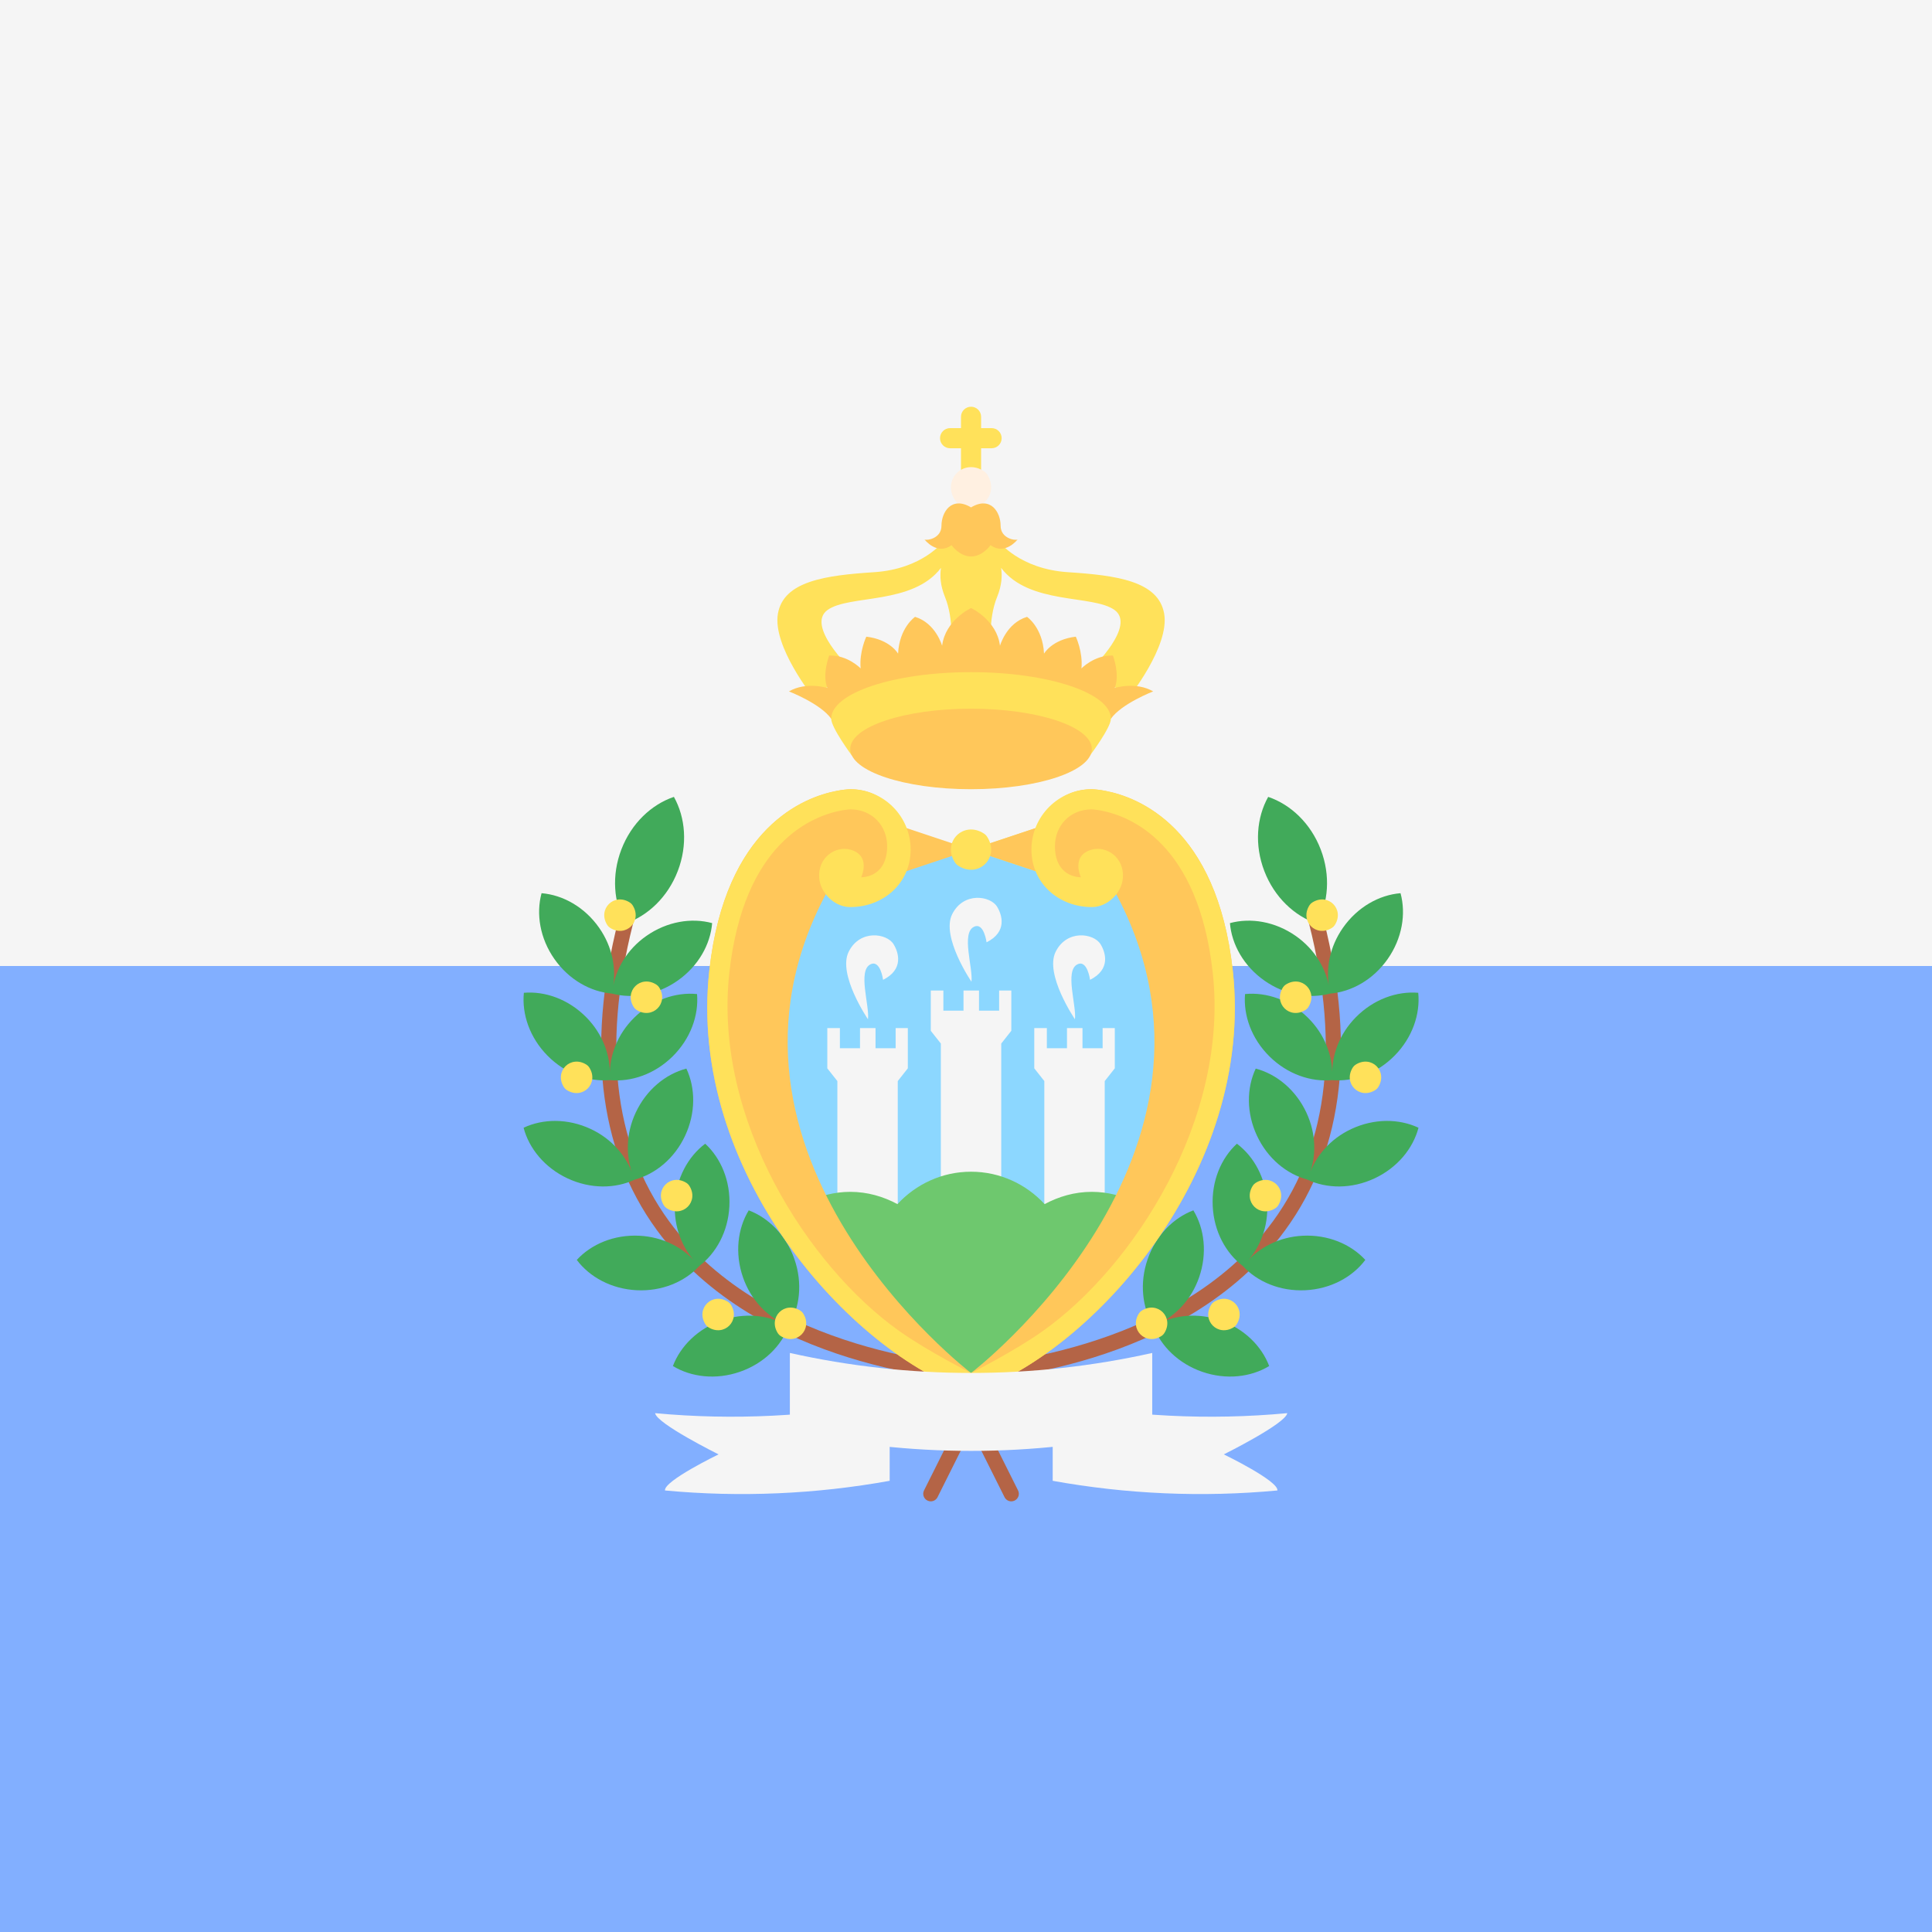 <svg xmlns="http://www.w3.org/2000/svg" xmlns:xlink="http://www.w3.org/1999/xlink" id="Layer_1" x="0" y="0" version="1.1" viewBox="0 0 512 512" style="enable-background:new 0 0 512 512" xml:space="preserve"><rect x="0" y="0" width="512" height="512" fill="#333333" stroke="none"/><rect style="fill:#f5f5f5" width="512" height="256"/><rect y="256" style="fill:#82afff" width="512" height="256"/><path style="fill:#b46446" d="M257.251,365.865c-2.282-0.099-56.154-2.855-83.191-39.897 c-15.757-21.584-18.901-50.296-9.346-85.332l3.861,1.052c-9.216,33.796-6.288,61.351,8.706,81.904 c25.883,35.484,79.604,38.251,80.146,38.272L257.251,365.865z"/><g><path style="fill:#41aa5a" d="M164.675,225.101c-2.657,6.919-2.05,14.163,1.025,19.657c5.961-2.024,11.26-7.001,13.916-13.92 c2.657-6.919,2.05-14.163-1.025-19.657C172.63,213.204,167.332,218.181,164.675,225.101z"/><path style="fill:#41aa5a" d="M198.421,320.752c-2.948,4.864-3.722,11.386-1.538,17.717c2.04,5.916,6.249,10.281,11.128,12.482 c-4.74-2.483-10.768-3.106-16.682-1.067c-6.331,2.183-10.99,6.812-13.003,12.132c4.864,2.948,11.386,3.722,17.717,1.538 c6.331-2.183,10.99-6.812,13.003-12.132l-0.007-0.003c2.924-4.859,3.69-11.355,1.514-17.664 C208.37,327.425,203.741,322.765,198.421,320.752z"/><path style="fill:#41aa5a" d="M186.883,303.095c-4.549,3.414-7.699,9.177-8.034,15.866c-0.313,6.25,1.965,11.869,5.671,15.731 c-3.472-4.072-8.833-6.897-15.081-7.21c-6.689-0.335-12.737,2.223-16.589,6.408c3.414,4.549,9.177,7.699,15.866,8.034 s12.737-2.223,16.589-6.408c-0.002-0.002-0.003-0.003-0.003-0.003c4.523-3.421,7.656-9.162,7.989-15.828 C193.627,312.996,191.069,306.946,186.883,303.095z"/><path style="fill:#41aa5a" d="M181.895,283.189c-5.501,1.444-10.593,5.593-13.427,11.661c-2.649,5.67-2.66,11.733-0.685,16.708 c-1.679-5.081-5.577-9.721-11.245-12.368c-6.068-2.834-12.634-2.749-17.781-0.326c1.445,5.501,5.593,10.593,11.661,13.427 s12.634,2.749,17.781,0.326c0,0-0.002-0.004-0.003-0.007c5.48-1.458,10.549-5.593,13.373-11.639 C184.403,294.903,184.318,288.336,181.895,283.189z"/><path style="fill:#41aa5a" d="M184.724,263.436c-5.66-0.563-11.878,1.552-16.649,6.252c-4.458,4.392-6.581,10.071-6.463,15.422 c0.197-5.348-1.841-11.055-6.231-15.511c-4.7-4.771-10.885-6.978-16.553-6.501c-0.563,5.66,1.552,11.878,6.252,16.649 s10.885,6.978,16.553,6.501c0,0,0-0.005,0-0.008c5.645,0.543,11.836-1.567,16.591-6.251 C182.994,275.289,185.202,269.104,184.724,263.436z"/><path style="fill:#41aa5a" d="M188.726,244.635c-5.489-1.492-11.971-0.435-17.454,3.41c-5.124,3.593-8.157,8.843-8.926,14.14 c1.079-5.241,0.014-11.207-3.578-16.329c-3.845-5.483-9.58-8.684-15.249-9.151c-1.491,5.489-0.435,11.971,3.41,17.454 s9.58,8.684,15.249,9.151c0.001-0.003,0.001-0.005,0.001-0.005c5.477,1.466,11.933,0.41,17.397-3.422 C185.058,256.038,188.26,250.303,188.726,244.635z"/></g><g><path style="fill:#ffe15a" d="M193.66,345.719c2.71,4.213-1.771,8.694-5.983,5.983c-0.279-0.18-0.522-0.423-0.702-0.702 c-2.71-4.213,1.771-8.694,5.983-5.983C193.237,345.197,193.481,345.44,193.66,345.719z"/><path style="fill:#ffe15a" d="M212.832,348.053c2.71,4.213-1.771,8.694-5.983,5.983c-0.279-0.18-0.522-0.423-0.702-0.702 c-2.71-4.213,1.771-8.694,5.983-5.983C212.41,347.531,212.653,347.774,212.832,348.053z"/><path style="fill:#ffe15a" d="M182.657,314.21c2.71,4.213-1.771,8.694-5.983,5.983c-0.279-0.18-0.522-0.423-0.702-0.702 c-2.71-4.213,1.771-8.694,5.983-5.983C182.234,313.688,182.477,313.931,182.657,314.21z"/><path style="fill:#ffe15a" d="M156.149,282.867c2.71,4.213-1.771,8.694-5.983,5.983c-0.279-0.18-0.522-0.423-0.702-0.702 c-2.71-4.213,1.771-8.694,5.983-5.983C155.726,282.345,155.97,282.588,156.149,282.867z"/><path style="fill:#ffe15a" d="M174.655,261.639c2.71,4.213-1.771,8.694-5.983,5.983c-0.279-0.18-0.522-0.423-0.702-0.702 c-2.71-4.213,1.771-8.694,5.983-5.983C174.232,261.117,174.475,261.36,174.655,261.639z"/><path style="fill:#ffe15a" d="M167.639,239.889c2.71,4.213-1.771,8.694-5.983,5.983c-0.279-0.18-0.522-0.423-0.702-0.702 c-2.71-4.213,1.771-8.694,5.983-5.983C167.217,239.366,167.46,239.61,167.639,239.889z"/></g><path style="fill:#b46446" d="M257.423,365.865l-0.175-4.001c0.542-0.021,54.263-2.787,80.146-38.272 c14.994-20.553,17.922-48.108,8.706-81.904l3.861-1.052c9.555,35.036,6.411,63.748-9.346,85.332 C313.577,363.01,259.705,365.766,257.423,365.865z"/><g><path style="fill:#41aa5a" d="M349.999,225.101c2.657,6.919,2.05,14.163-1.025,19.657c-5.961-2.024-11.26-7.001-13.916-13.92 c-2.657-6.919-2.05-14.163,1.025-19.657C342.044,213.204,347.343,218.181,349.999,225.101z"/><path style="fill:#41aa5a" d="M316.253,320.752c2.948,4.864,3.722,11.386,1.538,17.717c-2.04,5.916-6.249,10.281-11.128,12.482 c4.74-2.483,10.768-3.106,16.682-1.067c6.331,2.183,10.99,6.812,13.003,12.132c-4.864,2.948-11.386,3.722-17.717,1.538 s-10.99-6.812-13.003-12.132c0.002-0.001,0.004-0.002,0.004-0.002c-2.921-4.86-3.687-11.356-1.511-17.665 C306.305,327.425,310.934,322.765,316.253,320.752z"/><path style="fill:#41aa5a" d="M327.791,303.095c4.549,3.414,7.699,9.177,8.034,15.866c0.313,6.25-1.965,11.869-5.671,15.731 c3.472-4.072,8.833-6.897,15.081-7.21c6.689-0.335,12.737,2.223,16.589,6.408c-3.414,4.549-9.177,7.699-15.866,8.034 s-12.737-2.223-16.589-6.408c0.002-0.002,0.003-0.003,0.003-0.003c-4.523-3.421-7.656-9.162-7.989-15.828 C321.048,312.996,323.605,306.946,327.791,303.095z"/><path style="fill:#41aa5a" d="M332.779,283.189c5.501,1.444,10.593,5.593,13.427,11.661c2.649,5.67,2.66,11.733,0.685,16.708 c1.679-5.081,5.577-9.721,11.245-12.368c6.068-2.834,12.634-2.749,17.781-0.326c-1.445,5.501-5.593,10.593-11.661,13.427 s-12.634,2.749-17.781,0.326c0,0,0.002-0.004,0.003-0.007c-5.48-1.458-10.548-5.593-13.373-11.639 C330.271,294.903,330.357,288.336,332.779,283.189z"/><path style="fill:#41aa5a" d="M329.95,263.436c5.66-0.563,11.878,1.552,16.649,6.252c4.458,4.392,6.581,10.071,6.463,15.422 c-0.197-5.348,1.841-11.055,6.231-15.511c4.7-4.771,10.885-6.978,16.553-6.501c0.563,5.66-1.552,11.878-6.252,16.649 s-10.885,6.978-16.553,6.501c0,0,0-0.005,0-0.008c-5.645,0.543-11.836-1.567-16.591-6.251 C331.68,275.289,329.472,269.104,329.95,263.436z"/><path style="fill:#41aa5a" d="M325.948,244.635c5.489-1.492,11.971-0.435,17.454,3.41c5.124,3.593,8.157,8.843,8.926,14.14 c-1.079-5.241-0.014-11.207,3.578-16.329c3.846-5.483,9.58-8.684,15.249-9.151c1.491,5.489,0.435,11.971-3.41,17.454 s-9.58,8.684-15.249,9.151c-0.001-0.003-0.001-0.005-0.001-0.005c-5.477,1.466-11.933,0.41-17.397-3.422 C329.616,256.038,326.415,250.303,325.948,244.635z"/></g><g><path style="fill:#ffe15a" d="M321.014,345.719c-2.71,4.213,1.771,8.694,5.983,5.983c0.279-0.18,0.522-0.423,0.702-0.702 c2.71-4.213-1.771-8.694-5.983-5.983C321.437,345.197,321.194,345.44,321.014,345.719z"/><path style="fill:#ffe15a" d="M301.842,348.053c-2.71,4.213,1.771,8.694,5.983,5.983c0.279-0.18,0.522-0.423,0.702-0.702 c2.71-4.213-1.771-8.694-5.983-5.983C302.265,347.531,302.021,347.774,301.842,348.053z"/><path style="fill:#ffe15a" d="M332.017,314.21c-2.71,4.213,1.771,8.694,5.983,5.983c0.279-0.18,0.522-0.423,0.702-0.702 c2.71-4.213-1.771-8.694-5.983-5.983C332.44,313.688,332.197,313.931,332.017,314.21z"/><path style="fill:#ffe15a" d="M358.525,282.867c-2.71,4.213,1.771,8.694,5.983,5.983c0.279-0.18,0.522-0.423,0.702-0.702 c2.71-4.213-1.771-8.694-5.983-5.983C358.948,282.345,358.705,282.588,358.525,282.867z"/><path style="fill:#ffe15a" d="M340.02,261.639c-2.71,4.213,1.771,8.694,5.983,5.983c0.279-0.18,0.522-0.423,0.702-0.702 c2.71-4.213-1.771-8.694-5.983-5.983C340.443,261.117,340.199,261.36,340.02,261.639z"/><path style="fill:#ffe15a" d="M347.035,239.889c-2.71,4.213,1.771,8.694,5.983,5.983c0.279-0.18,0.522-0.423,0.702-0.702 c2.71-4.213-1.771-8.694-5.983-5.983C347.458,239.366,347.214,239.61,347.035,239.889z"/></g><path style="fill:#8cd7ff" d="M280.799,225.845h-47.812c-14.883,0-26.947,12.064-26.947,26.947v42.118 c0,14.885,12.064,26.947,26.947,26.947h47.812c14.882,0,26.947-12.063,26.947-26.947v-42.118 C307.746,237.91,295.681,225.845,280.799,225.845z"/><g><polygon style="fill:#f5f5f5" points="264.782 262.501 264.782 267.836 259.447 267.836 259.447 262.501 255.339 262.501 255.339 267.836 250.004 267.836 250.004 262.501 246.667 262.501 246.667 273.171 249.335 276.55 249.335 315.85 265.339 315.85 265.339 276.55 268.007 273.171 268.007 262.501"/><path style="fill:#f5f5f5" d="M258.115,245.607c2.64-1.278,3.334,4.113,3.334,4.113c5.557-2.779,4.107-7.289,2.779-9.447 c-1.779-2.89-8.892-4.001-11.892,2.001c-3.001,6.002,5.112,17.895,5.112,17.895C257.893,256.5,254.67,247.276,258.115,245.607z"/><polygon style="fill:#f5f5f5" points="292.206 272.449 292.206 277.784 286.871 277.784 286.871 272.449 282.764 272.449 282.764 277.784 277.429 277.784 277.429 272.449 274.092 272.449 274.092 283.119 276.759 286.497 276.759 325.798 292.764 325.798 292.764 286.497 295.432 283.119 295.432 272.449"/><path style="fill:#f5f5f5" d="M285.54,255.554c2.64-1.278,3.334,4.113,3.334,4.113c5.557-2.779,4.107-7.289,2.779-9.447 c-1.779-2.89-8.892-4.001-11.892,2.001c-3,6.002,5.112,17.895,5.112,17.895C285.318,266.447,282.095,257.223,285.54,255.554z"/><polygon style="fill:#f5f5f5" points="237.357 272.449 237.357 277.784 232.022 277.784 232.022 272.449 227.914 272.449 227.914 277.784 222.58 277.784 222.58 272.449 219.243 272.449 219.243 283.119 221.91 286.497 221.91 325.798 237.915 325.798 237.915 286.497 240.582 283.119 240.582 272.449"/><path style="fill:#f5f5f5" d="M230.69,255.554c2.64-1.278,3.334,4.113,3.334,4.113c5.557-2.779,4.107-7.289,2.779-9.447 c-1.779-2.89-8.892-4.001-11.892,2.001c-3.001,6.002,5.113,17.895,5.113,17.895C230.468,266.447,227.245,257.223,230.69,255.554z"/></g><path style="fill:#6ec86e" d="M301.109,318.695c-3.562-1.762-7.519-2.845-11.762-2.845c-4.548,0-8.763,1.244-12.51,3.251 c-4.872-5.25-11.773-8.586-19.5-8.586c-7.727,0-14.628,3.336-19.5,8.586c-3.747-2.007-7.962-3.251-12.51-3.251 c-4.243,0-8.2,1.082-11.762,2.845c7.616,13.969,22.202,36.542,43.772,45.169C278.907,355.237,293.493,332.664,301.109,318.695z"/><g><path style="fill:#ffe15a" d="M257.097,139.919l0.24-0.12C257.337,139.799,257.257,139.82,257.097,139.919z"/><path style="fill:#ffe15a" d="M257.337,139.799l0.24,0.12C257.417,139.82,257.337,139.799,257.337,139.799z"/><path style="fill:#ffe15a" d="M308.519,162.639c-1.5-8.669-12.67-10.17-25.507-11.003c-12.837-0.834-18.339-8.169-18.339-8.169 h-14.671c0,0-5.502,7.335-18.339,8.169s-24.007,2.334-25.507,11.003s9.503,22.34,9.503,22.34l9.669-7.836 c0,0-11.837-11.337-6.002-15.505c5.762-4.116,22.562-1.265,30.045-11.146c-0.317,2.064-0.205,4.615,1.075,7.756 c2.445,6.002,1.556,13.56,1.556,13.56h5.335h5.335c0,0-0.889-7.558,1.556-13.56c1.28-3.142,1.392-5.692,1.075-7.756 c7.483,9.882,24.283,7.031,30.045,11.146c5.835,4.168-6.002,15.505-6.002,15.505l9.669,7.836 C299.016,184.979,310.019,171.308,308.519,162.639z"/><path style="fill:#ffe15a" d="M262.783,113.458h-2.778v-3.001c0-1.473-1.194-2.667-2.667-2.667c-1.473,0-2.667,1.194-2.667,2.667 v3.001h-2.89c-1.473,0-2.667,1.194-2.667,2.667s1.194,2.667,2.667,2.667h2.89v7.669c0,1.473,1.194,2.667,2.667,2.667 c1.473,0,2.667-1.194,2.667-2.667v-7.669h2.778c1.473,0,2.667-1.194,2.667-2.667C265.45,114.652,264.256,113.458,262.783,113.458z"/></g><path style="fill:#fff0e1" d="M261.596,125.718c3.518,5.412-2.258,11.188-7.67,7.67c-0.337-0.219-0.628-0.511-0.847-0.847 c-3.518-5.412,2.258-11.188,7.67-7.67C261.085,125.089,261.377,125.381,261.596,125.718z"/><g><path style="fill:#ffc75a" d="M219.104,236.494c2.149,1.073,4.659,2.001,7.224,2.001c8.839,0,13.171-4.998,13.171-13.837 s-5.332-15.505-14.171-15.505c0,0-0.997,0.017-2.594,0.262c-0.343,0.056-0.684,0.107-1.02,0.184 c-8.496,1.62-29.496,9.451-33.731,47.569c-5.921,53.287,37.344,101.363,69.354,112.033v-5.335 C257.337,363.864,181.759,306.07,219.104,236.494z"/><polygon style="fill:#ffc75a" points="225.328 214.487 257.337 225.157 225.328 235.827"/></g><g><polygon style="fill:#ffe15a" points="289.346 235.827 257.337 225.157 289.346 214.487"/><path style="fill:#ffe15a" d="M193.286,257.756c3.822-34.399,21.853-41.473,29.621-42.958c0.17-0.039,0.343-0.063,0.636-0.111 c0.976-0.15,1.651-0.191,1.86-0.2c5.849,0.041,9.705,4.446,9.705,9.781c0,5.883-3.445,8.113-6.891,8.225 c0,0,2.779-5.779-2.89-7.335c-3.826-1.05-8.669,2.001-8.225,7.558c0.312,3.905,4.019,7.669,8.225,7.669 c8.839,0,16.005-6.387,16.005-15.227s-7.166-16.005-16.005-16.005c0,0-0.997,0.017-2.594,0.262 c-0.343,0.056-0.684,0.107-1.02,0.184c-8.496,1.62-29.496,9.451-33.731,47.569c-5.921,53.287,37.344,101.363,69.354,112.033v-5.335 c0,0-11.337-5.668-19.087-11.174C214.304,335.677,188.963,296.662,193.286,257.756z"/></g><g><path style="fill:#ffc75a" d="M295.57,236.494c-2.149,1.073-4.659,2.001-7.224,2.001c-8.839,0-13.171-4.998-13.171-13.837 s5.332-15.505,14.171-15.505c0,0,0.997,0.017,2.594,0.262c0.343,0.056,0.684,0.107,1.02,0.184 c8.496,1.62,29.496,9.451,33.731,47.569c5.921,53.287-37.344,101.363-69.354,112.033v-5.335 C257.337,363.864,332.915,306.07,295.57,236.494z"/><polygon style="fill:#ffc75a" points="289.346 214.487 257.337 225.157 289.346 235.827"/></g><g><path style="fill:#ffe15a" d="M321.388,257.756c-3.822-34.399-21.853-41.473-29.621-42.958c-0.17-0.039-0.343-0.063-0.636-0.111 c-0.976-0.15-1.651-0.191-1.86-0.2c-5.849,0.041-9.705,4.446-9.705,9.781c0,5.883,3.445,8.113,6.891,8.225 c0,0-2.779-5.779,2.89-7.335c3.826-1.05,8.669,2.001,8.225,7.558c-0.312,3.905-4.019,7.669-8.225,7.669 c-8.839,0-16.005-6.387-16.005-15.227s7.165-16.005,16.005-16.005c0,0,0.997,0.017,2.594,0.262c0.343,0.056,0.684,0.107,1.02,0.184 c8.496,1.62,29.496,9.451,33.731,47.569c5.921,53.287-37.344,101.363-69.354,112.033v-5.335c0,0,11.337-5.668,19.087-11.174 C300.37,335.677,325.711,296.662,321.388,257.756z"/><path style="fill:#ffe15a" d="M261.596,221.746c3.518,5.412-2.258,11.188-7.67,7.67c-0.337-0.219-0.628-0.511-0.847-0.847 c-3.518-5.412,2.258-11.188,7.67-7.67C261.085,221.118,261.377,221.409,261.596,221.746z"/></g><path style="fill:#ffc75a" d="M295.432,182.311c1.417-3.668-0.5-8.586-0.5-8.586c-4.918-0.167-8.336,3.418-8.336,3.418 c0.417-4.418-1.5-8.419-1.5-8.419c-6.335,0.75-8.419,4.501-8.419,4.501c-0.333-6.919-4.501-9.753-4.501-9.753 c-5.502,1.667-7.169,7.669-7.169,7.669c-0.834-6.835-7.669-10.003-7.669-10.003s-6.835,3.168-7.669,10.003 c0,0-1.667-6.002-7.169-7.669c0,0-4.168,2.834-4.501,9.753c0,0-2.084-3.751-8.419-4.501c0,0-1.917,4.001-1.5,8.419 c0,0-3.418-3.584-8.336-3.418c0,0-1.917,4.918-0.5,8.586c0,0-5.585-1.751-10.17,0.917c0,0,8.405,3.251,11.204,7.252h74.119 c2.8-4.001,11.204-7.252,11.204-7.252C301.017,180.561,295.432,182.311,295.432,182.311z"/><path style="fill:#ffe15a" d="M294.397,190.48c0,2.401-5.609,9.821-5.609,9.821s-18.185,2.532-31.451,2.532 c-13.352,0-31.578-2.6-31.578-2.6s-5.482-7.381-5.482-9.753c0-6.822,16.592-12.353,37.06-12.353 C277.805,178.127,294.397,183.658,294.397,190.48z"/><g><ellipse style="fill:#ffc75a" cx="257.34" cy="198.48" rx="32.01" ry="10.67"/><path style="fill:#ffc75a" d="M265.173,139.299c0-3.501-2.612-7.947-7.836-4.835c-5.224-3.112-7.836,1.334-7.836,4.835 S245.5,143.3,245,142.966c0,0,3.334,4.335,7.169,1.5c0,0,2.056,3.001,5.168,3.001s5.168-3.001,5.168-3.001 c3.834,2.834,7.169-1.5,7.169-1.5C269.174,143.3,265.173,142.8,265.173,139.299z"/></g><g><path style="fill:#b46446" d="M246.665,397.874c-0.3,0-0.604-0.068-0.891-0.214c-0.99-0.49-1.391-1.693-0.896-2.683l10.67-21.34 c0.495-0.979,1.696-1.391,2.683-0.891c0.99,0.49,1.391,1.693,0.896,2.683l-10.67,21.34 C248.105,397.468,247.399,397.874,246.665,397.874z"/><path style="fill:#b46446" d="M268.009,397.874c-0.735,0-1.441-0.406-1.792-1.104l-10.67-21.34 c-0.495-0.99-0.094-2.193,0.896-2.683c0.985-0.505,2.188-0.094,2.683,0.891l10.67,21.34c0.495,0.99,0.094,2.193-0.896,2.683 C268.614,397.807,268.309,397.874,268.009,397.874z"/></g><g><path style="fill:#f5f5f5" d="M305.351,379.202c-31.619,7.068-64.409,7.068-96.028,0c0-5.335,0-15.321,0-20.656 c31.619,7.068,64.409,7.068,96.028,0C305.351,363.881,305.351,373.867,305.351,379.202z"/><path style="fill:#f5f5f5" d="M235.775,371.425c-20.418,3.939-41.342,5.021-62.162,3.075c0.35,2.75,16.816,10.926,16.816,10.926 s-14.528,7.022-14.204,9.564c19.932,1.863,39.963,0.974,59.551-2.56L235.775,371.425L235.775,371.425z"/><path style="fill:#f5f5f5" d="M278.977,371.425c20.418,3.939,41.342,5.021,62.162,3.075c-0.35,2.75-16.816,10.926-16.816,10.926 s14.528,7.022,14.204,9.564c-19.932,1.863-39.963,0.974-59.551-2.56v-21.005H278.977z"/></g></svg>